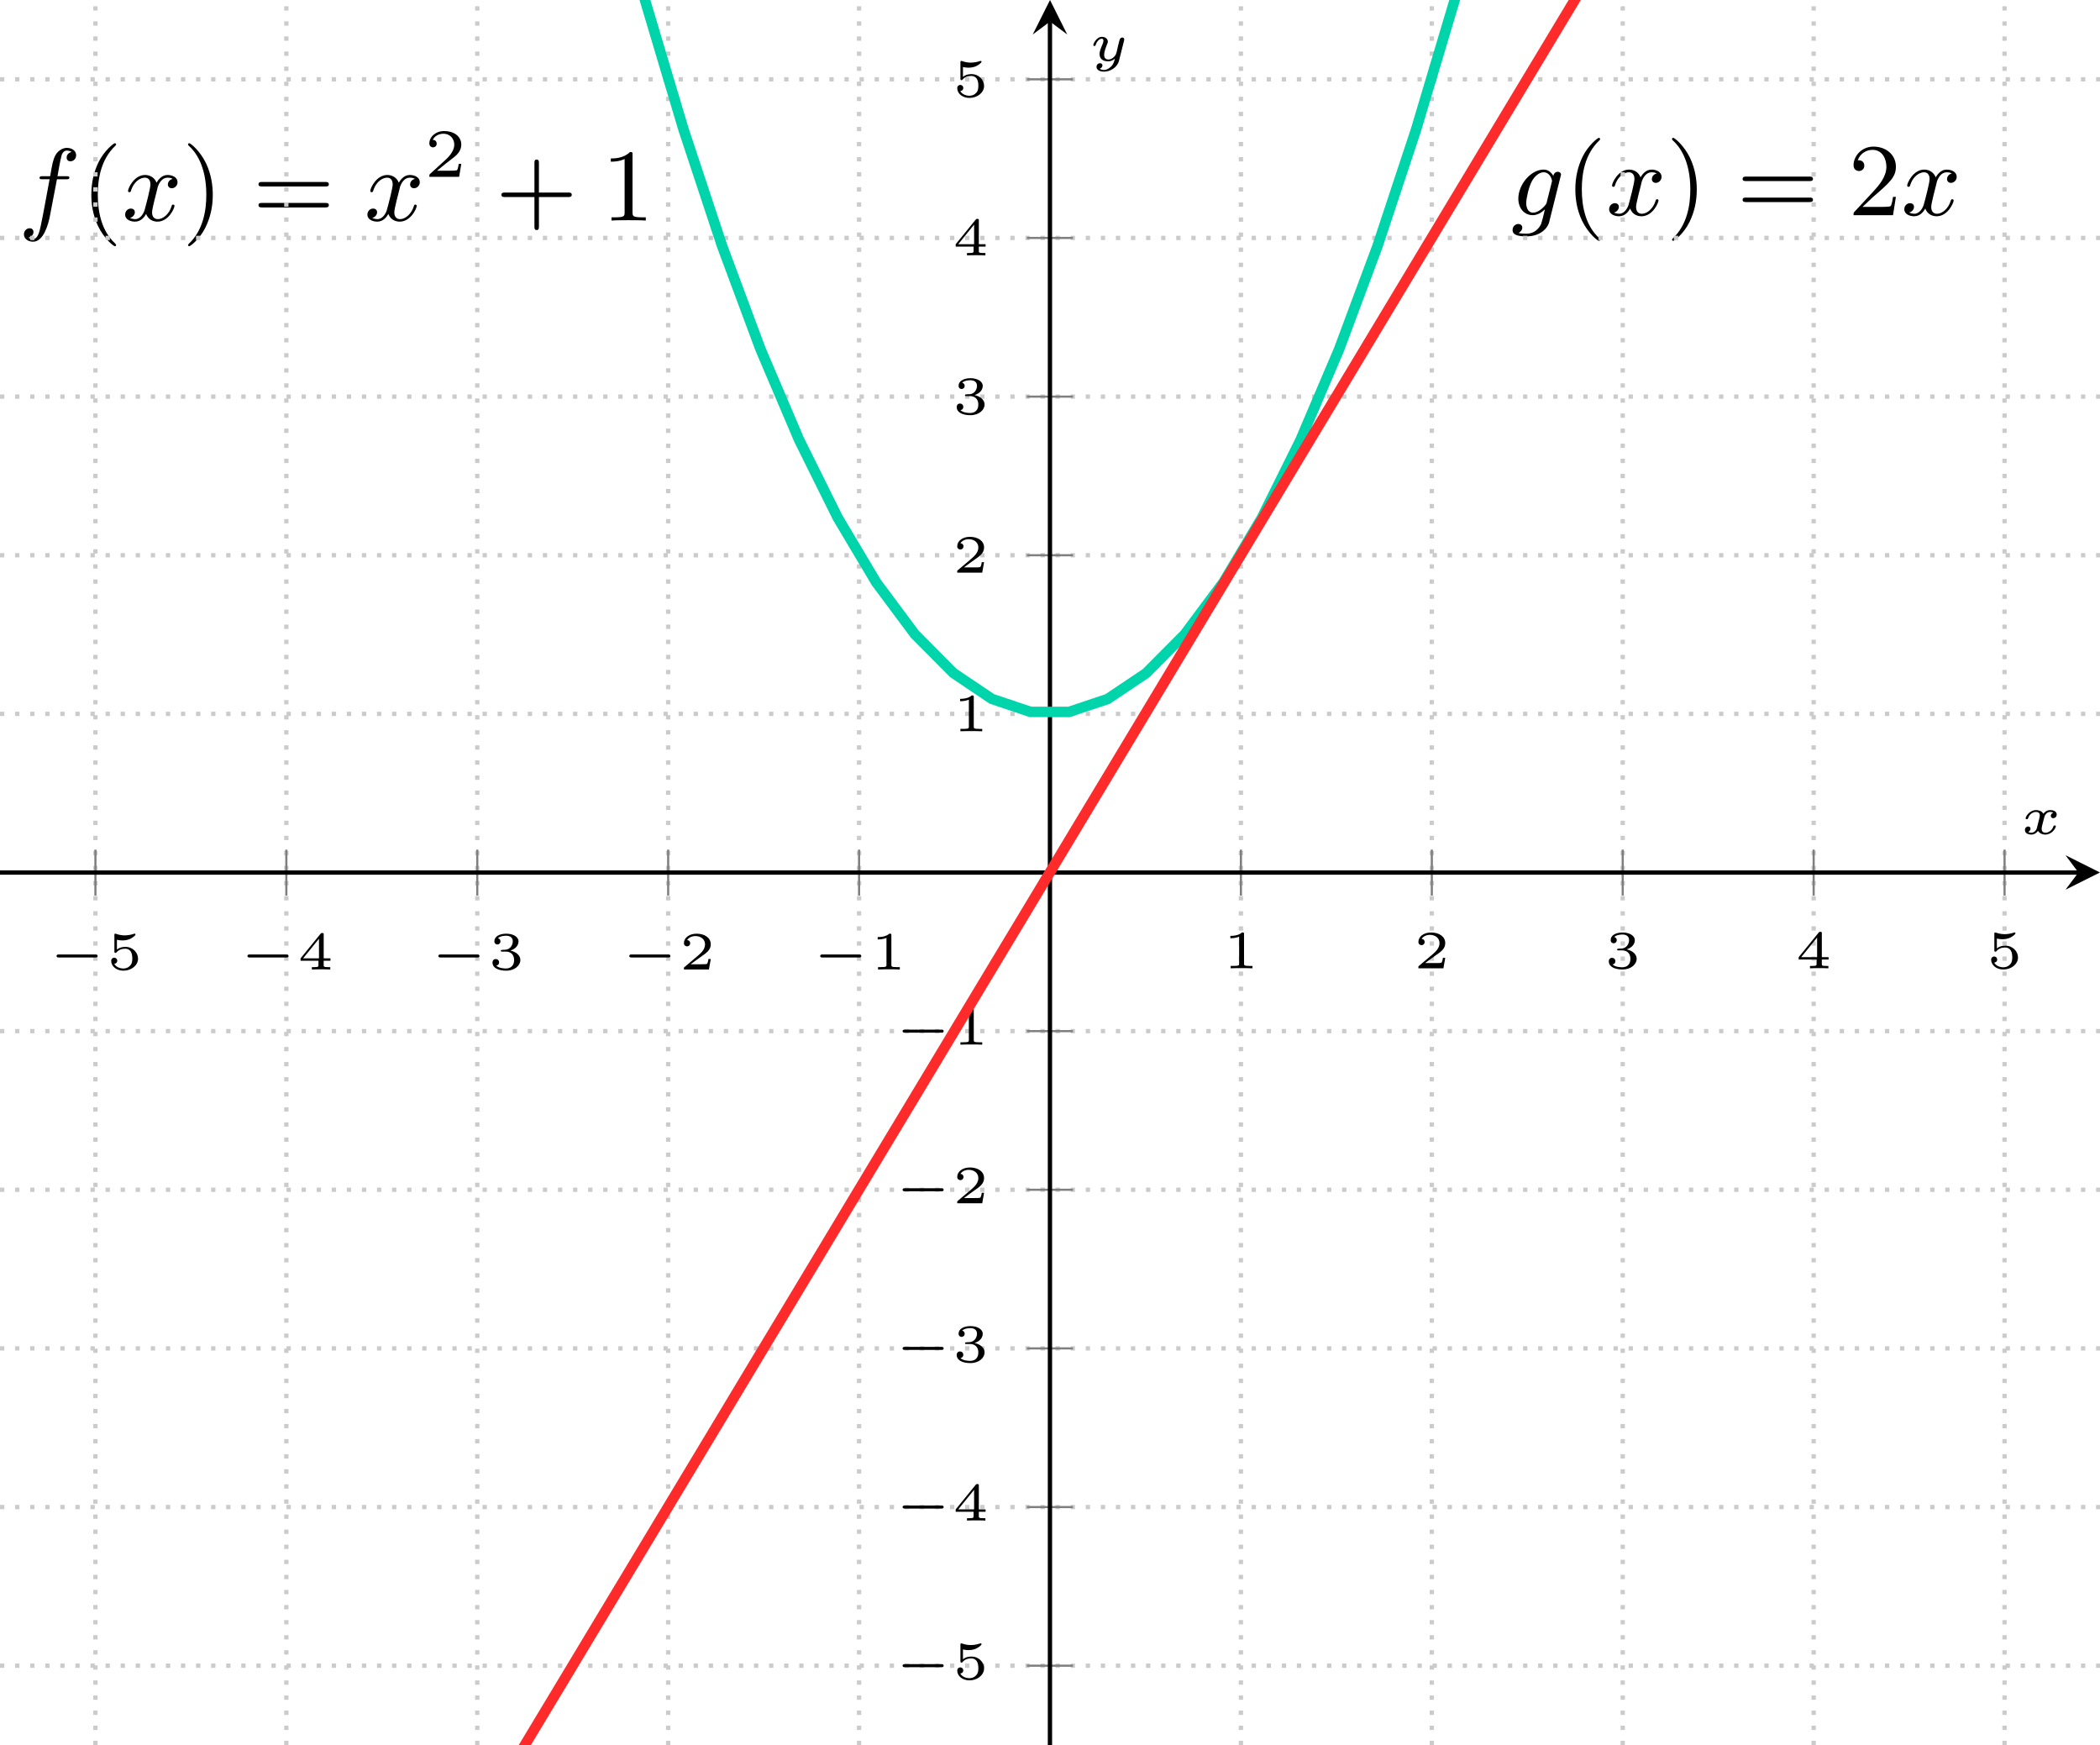 <?xml version="1.0" encoding="UTF-8" standalone="no"?>
<svg
   xmlns:dc="http://purl.org/dc/elements/1.1/"
   xmlns:cc="http://creativecommons.org/ns#"
   xmlns:rdf="http://www.w3.org/1999/02/22-rdf-syntax-ns#"
   xmlns:svg="http://www.w3.org/2000/svg"
   xmlns="http://www.w3.org/2000/svg"
   xmlns:xlink="http://www.w3.org/1999/xlink"
   xmlns:sodipodi="http://sodipodi.sourceforge.net/DTD/sodipodi-0.dtd"
   xmlns:inkscape="http://www.inkscape.org/namespaces/inkscape"
   width="261.874pt"
   height="217.564pt"
   version="1.2"
   viewBox="0 0 261.874 217.564"
   id="svg1025"
   sodipodi:docname="difference_quotient_parabola.svg"
   inkscape:version="1.0.2 (e86c8708, 2021-01-15)">
  <sodipodi:namedview
     pagecolor="#ffffff"
     bordercolor="#666666"
     borderopacity="1"
     objecttolerance="10"
     gridtolerance="10"
     guidetolerance="10"
     inkscape:pageopacity="0"
     inkscape:pageshadow="2"
     inkscape:window-width="1372"
     inkscape:window-height="778"
     id="namedview1027"
     showgrid="false"
     inkscape:zoom="1.3646566"
     inkscape:cx="120.55328"
     inkscape:cy="141.41065"
     inkscape:window-x="876"
     inkscape:window-y="137"
     inkscape:window-maximized="0"
     inkscape:current-layer="svg1025" />
  <defs
     id="defs893">
    <symbol
       id="glyph0-1"
       overflow="visible">
      <path
         d="m 3.359,-3.594 h 0.797 c 0.188,0 0.281,0 0.281,-0.156 0,-0.109 -0.094,-0.109 -0.266,-0.109 H 3.406 c 0.094,-0.547 0.219,-1.281 0.344,-1.766 0.078,-0.344 0.297,-0.469 0.469,-0.469 0.062,0 0.266,0.016 0.422,0.125 -0.188,0.031 -0.438,0.188 -0.438,0.484 0,0.234 0.172,0.328 0.328,0.328 0.25,0 0.5,-0.203 0.5,-0.531 0,-0.406 -0.391,-0.641 -0.812,-0.641 -0.406,0 -0.812,0.297 -1,0.656 -0.203,0.391 -0.266,0.734 -0.453,1.812 H 2.125 c -0.172,0 -0.281,0 -0.281,0.156 0,0.109 0.109,0.109 0.266,0.109 H 2.719 c -0.25,1.312 -0.562,3.094 -0.766,4.031 -0.109,0.5 -0.25,1.172 -0.672,1.172 -0.141,0 -0.328,-0.047 -0.406,-0.125 0.219,-0.031 0.438,-0.219 0.438,-0.484 0,-0.234 -0.172,-0.328 -0.328,-0.328 -0.25,0 -0.5,0.203 -0.5,0.531 0,0.422 0.406,0.641 0.797,0.641 0.906,0 1.328,-1.5 1.469,-2.266 z"
         id="path833" />
    </symbol>
    <symbol
       id="glyph0-2"
       overflow="visible">
      <path
         d="m 4.406,-3.625 c -0.328,0.062 -0.422,0.344 -0.422,0.484 0,0.172 0.125,0.328 0.344,0.328 0.25,0 0.5,-0.219 0.5,-0.531 0,-0.422 -0.453,-0.625 -0.875,-0.625 -0.531,0 -0.844,0.484 -0.953,0.672 -0.172,-0.438 -0.562,-0.672 -1,-0.672 -0.953,0 -1.484,1.156 -1.484,1.391 0,0.078 0.062,0.109 0.125,0.109 0.078,0 0.109,-0.047 0.125,-0.109 0.281,-0.891 0.875,-1.156 1.219,-1.156 0.266,0 0.484,0.172 0.484,0.594 0,0.312 -0.375,1.75 -0.5,2.188 -0.062,0.266 -0.344,0.828 -0.828,0.828 -0.188,0 -0.375,-0.062 -0.453,-0.109 0.234,-0.047 0.422,-0.266 0.422,-0.484 0,-0.234 -0.172,-0.328 -0.344,-0.328 -0.266,0 -0.5,0.219 -0.5,0.531 0,0.438 0.484,0.609 0.859,0.609 0.531,0 0.828,-0.422 0.969,-0.672 0.219,0.594 0.75,0.672 0.984,0.672 0.969,0 1.484,-1.156 1.484,-1.375 0,-0.047 -0.031,-0.109 -0.109,-0.109 -0.109,0 -0.109,0.031 -0.156,0.172 -0.203,0.641 -0.719,1.094 -1.188,1.094 -0.25,0 -0.5,-0.156 -0.5,-0.594 0,-0.203 0.125,-0.688 0.203,-1.031 0.047,-0.156 0.281,-1.125 0.297,-1.188 0.109,-0.328 0.375,-0.797 0.844,-0.797 0.156,0 0.328,0.016 0.453,0.109 z"
         id="path836" />
    </symbol>
    <symbol
       id="glyph0-3"
       overflow="visible">
      <path
         d="m 4.375,-3.531 c 0,-0.141 -0.125,-0.25 -0.281,-0.25 -0.156,0 -0.344,0.109 -0.391,0.359 C 3.5,-3.766 3.219,-3.969 2.859,-3.969 c -1.094,0 -2.203,1.281 -2.203,2.531 C 0.656,-0.594 1.188,0 1.906,0 2.313,0 2.672,-0.219 2.969,-0.5 2.859,0 2.703,0.594 2.641,0.766 c -0.047,0.094 -0.375,0.844 -1.281,0.844 -0.172,0 -0.469,0 -0.688,-0.062 0.172,-0.078 0.328,-0.266 0.328,-0.469 0,-0.188 -0.156,-0.312 -0.344,-0.312 -0.203,0 -0.5,0.156 -0.5,0.531 0,0.438 0.5,0.547 1.219,0.547 1.156,0 1.828,-0.672 1.969,-1.25 z m -1.234,2.359 c -0.031,0.172 -0.047,0.188 -0.188,0.359 -0.453,0.516 -0.844,0.594 -1.016,0.594 -0.438,0 -0.594,-0.438 -0.594,-0.844 0,-0.344 0.203,-1.344 0.484,-1.875 0.219,-0.422 0.625,-0.797 1.031,-0.797 0.578,0 0.734,0.672 0.734,0.75 0,0.031 -0.031,0.094 -0.031,0.141 z"
         id="path839" />
    </symbol>
    <symbol
       id="glyph1-1"
       overflow="visible">
      <path
         d="m 3.062,2.141 c 0,-0.047 -0.031,-0.078 -0.078,-0.141 -1.156,-1.062 -1.516,-2.672 -1.516,-4.25 0,-1.375 0.266,-3.062 1.531,-4.266 0.047,-0.047 0.062,-0.062 0.062,-0.109 0,-0.062 -0.047,-0.109 -0.109,-0.109 -0.109,0 -0.922,0.656 -1.406,1.625 -0.422,0.859 -0.641,1.797 -0.641,2.859 0,0.641 0.078,1.672 0.578,2.719 0.531,1.109 1.359,1.766 1.469,1.766 0.062,0 0.109,-0.031 0.109,-0.094 z"
         id="path842" />
    </symbol>
    <symbol
       id="glyph1-2"
       overflow="visible">
      <path
         d="m 2.672,-2.25 c 0,-0.734 -0.109,-1.719 -0.578,-2.719 -0.531,-1.109 -1.359,-1.766 -1.469,-1.766 -0.094,0 -0.109,0.078 -0.109,0.109 0,0.047 0.016,0.062 0.078,0.125 0.531,0.469 1.516,1.688 1.516,4.25 0,1.281 -0.234,3.062 -1.531,4.281 -0.016,0.016 -0.062,0.062 -0.062,0.109 0,0.016 0.016,0.094 0.109,0.094 0.109,0 0.922,-0.641 1.406,-1.625 0.422,-0.859 0.641,-1.781 0.641,-2.859 z"
         id="path845" />
    </symbol>
    <symbol
       id="glyph1-3"
       overflow="visible">
      <path
         d="m 6.344,-2.969 c 0.125,0 0.297,0 0.297,-0.188 0,-0.203 -0.188,-0.203 -0.328,-0.203 h -5.469 c -0.141,0 -0.328,0 -0.328,0.203 0,0.188 0.172,0.188 0.297,0.188 z m -0.031,1.828 c 0.141,0 0.328,0 0.328,-0.203 0,-0.188 -0.172,-0.188 -0.297,-0.188 h -5.531 c -0.125,0 -0.297,0 -0.297,0.188 0,0.203 0.188,0.203 0.328,0.203 z"
         id="path848" />
    </symbol>
    <symbol
       id="glyph1-4"
       overflow="visible">
      <path
         d="m 6.328,-2.047 c 0.125,0 0.312,0 0.312,-0.203 0,-0.188 -0.172,-0.188 -0.312,-0.188 H 3.781 v -2.562 c 0,-0.141 0,-0.312 -0.203,-0.312 -0.188,0 -0.188,0.188 -0.188,0.312 v 2.562 h -2.562 c -0.125,0 -0.312,0 -0.312,0.188 0,0.203 0.172,0.203 0.312,0.203 h 2.562 v 2.562 c 0,0.141 0,0.312 0.203,0.312 0.188,0 0.188,-0.188 0.188,-0.312 v -2.562 z"
         id="path851" />
    </symbol>
    <symbol
       id="glyph1-5"
       overflow="visible">
      <path
         d="m 2.719,-5.734 c 0,-0.219 0,-0.234 -0.219,-0.234 -0.562,0.562 -1.391,0.562 -1.672,0.562 v 0.281 c 0.172,0 0.719,0 1.203,-0.234 v 4.641 c 0,0.328 -0.016,0.438 -0.859,0.438 H 0.891 V -6e-5 c 0.312,-0.031 1.125,-0.031 1.484,-0.031 0.375,0 1.172,0 1.5,0.031 V -0.281 H 3.594 c -0.844,0 -0.875,-0.109 -0.875,-0.438 z"
         id="path854" />
    </symbol>
    <symbol
       id="glyph1-6"
       overflow="visible">
      <path
         d="m 4.141,-1.594 h -0.25 C 3.875,-1.469 3.797,-0.938 3.687,-0.797 3.625,-0.719 3.016,-0.719 2.828,-0.719 H 1.234 l 0.891,-0.844 c 1.469,-1.266 2.016,-1.75 2.016,-2.656 0,-1.031 -0.844,-1.75 -1.953,-1.75 -1.031,0 -1.734,0.812 -1.734,1.625 0,0.453 0.391,0.5 0.469,0.5 0.203,0 0.469,-0.141 0.469,-0.469 0,-0.266 -0.188,-0.469 -0.469,-0.469 -0.047,0 -0.062,0 -0.109,0.016 0.219,-0.641 0.797,-0.922 1.281,-0.922 0.906,0 1.219,0.844 1.219,1.469 0,0.906 -0.688,1.656 -1.109,2.125 l -1.641,1.766 C 0.453,-0.219 0.453,-0.203 0.453,2e-5 h 3.438 z"
         id="path857" />
    </symbol>
    <symbol
       id="glyph2-1"
       overflow="visible">
      <path
         d="M 3.219,-1.125 H 3 C 2.984,-1.031 2.922,-0.641 2.844,-0.578 2.797,-0.531 2.313,-0.531 2.219,-0.531 H 1.109 l 0.766,-0.625 c 0.203,-0.172 0.734,-0.547 0.922,-0.734 0.172,-0.172 0.422,-0.484 0.422,-0.906 0,-0.75 -0.672,-1.188 -1.484,-1.188 -0.766,0 -1.297,0.516 -1.297,1.078 0,0.297 0.25,0.344 0.312,0.344 0.156,0 0.328,-0.109 0.328,-0.328 0,-0.125 -0.078,-0.328 -0.344,-0.328 0.141,-0.297 0.5,-0.531 0.922,-0.531 0.625,0 0.953,0.469 0.953,0.953 0,0.422 -0.281,0.859 -0.688,1.25 l -1.422,1.297 c -0.062,0.062 -0.062,0.062 -0.062,0.25 h 2.594 z"
         id="path860" />
    </symbol>
    <symbol
       id="glyph3-1"
       overflow="visible">
      <path
         d="m 4.391,-1.109 c 0.078,0 0.203,0 0.203,-0.141 0,-0.141 -0.125,-0.141 -0.203,-0.141 h -3.375 c -0.078,0 -0.219,0 -0.219,0.141 0,0.141 0.141,0.141 0.219,0.141 z"
         id="path863" />
    </symbol>
    <symbol
       id="glyph4-1"
       overflow="visible">
      <path
         d="m 0.984,-2.75 c 0.25,0.062 0.484,0.062 0.531,0.062 0.344,0 0.594,-0.094 0.719,-0.156 0.125,-0.062 0.469,-0.281 0.469,-0.391 0,-0.078 -0.062,-0.078 -0.078,-0.078 -0.016,0 -0.016,0 -0.078,0.016 -0.188,0.062 -0.5,0.141 -0.828,0.141 -0.281,0 -0.547,-0.047 -0.812,-0.141 -0.062,-0.016 -0.062,-0.016 -0.078,-0.016 -0.078,0 -0.078,0.047 -0.078,0.125 v 1.5 c 0,0.094 0,0.156 0.109,0.156 0.047,0 0.047,-0.016 0.094,-0.062 0.188,-0.219 0.453,-0.328 0.797,-0.328 0.281,0 0.453,0.156 0.516,0.266 0.109,0.172 0.141,0.391 0.141,0.641 0,0.203 -0.016,0.484 -0.219,0.672 -0.219,0.234 -0.5,0.25 -0.609,0.25 -0.328,0 -0.688,-0.141 -0.844,-0.438 0.203,-0.016 0.281,-0.156 0.281,-0.281 0,-0.156 -0.125,-0.281 -0.281,-0.281 -0.109,0 -0.281,0.078 -0.281,0.297 0,0.5 0.484,0.906 1.125,0.906 0.75,0 1.359,-0.5 1.359,-1.109 0,-0.562 -0.484,-1.094 -1.172,-1.094 -0.312,0 -0.578,0.078 -0.781,0.25 z"
         id="path866" />
    </symbol>
    <symbol
       id="glyph4-2"
       overflow="visible">
      <path
         d="m 3.078,-0.812 v -0.219 h -0.625 v -2.188 c 0,-0.125 0,-0.156 -0.141,-0.156 -0.094,0 -0.094,0 -0.156,0.078 l -1.844,2.266 v 0.219 h 1.656 v 0.391 c 0,0.156 0,0.203 -0.422,0.203 h -0.188 v 0.219 c 0.234,-0.016 0.562,-0.016 0.859,-0.016 0.281,0 0.609,0 0.844,0.016 v -0.219 H 2.89 c -0.438,0 -0.438,-0.047 -0.438,-0.203 v -0.391 z M 2.016,-2.844 v 1.812 H 0.547 Z"
         id="path869" />
    </symbol>
    <symbol
       id="glyph4-3"
       overflow="visible">
      <path
         d="m 1.641,-1.656 c 0.469,0 0.766,0.297 0.766,0.781 0,0.516 -0.312,0.781 -0.75,0.781 -0.062,0 -0.656,0 -0.906,-0.266 0.203,-0.031 0.266,-0.172 0.266,-0.297 0,-0.188 -0.141,-0.312 -0.312,-0.312 -0.156,0 -0.297,0.109 -0.297,0.328 0,0.516 0.578,0.75 1.266,0.75 0.812,0 1.312,-0.5 1.312,-0.984 0,-0.406 -0.359,-0.75 -0.922,-0.875 0.594,-0.203 0.75,-0.578 0.75,-0.859 0,-0.406 -0.5,-0.703 -1.125,-0.703 -0.625,0 -1.109,0.25 -1.109,0.703 0,0.234 0.188,0.297 0.281,0.297 0.141,0 0.281,-0.109 0.281,-0.297 0,-0.109 -0.062,-0.25 -0.234,-0.281 0.203,-0.219 0.656,-0.234 0.766,-0.234 0.359,0 0.609,0.172 0.609,0.516 0,0.297 -0.188,0.75 -0.703,0.781 -0.141,0 -0.156,0 -0.297,0.016 -0.047,0 -0.109,0 -0.109,0.078 0,0.078 0.047,0.078 0.141,0.078 z"
         id="path872" />
    </symbol>
    <symbol
       id="glyph4-4"
       overflow="visible">
      <path
         d="M 2.938,-0.969 H 2.719 c 0,0.094 -0.062,0.406 -0.141,0.453 -0.031,0.031 -0.453,0.031 -0.531,0.031 H 1.078 C 1.406,-0.719 1.766,-1 2.063,-1.203 c 0.453,-0.312 0.875,-0.594 0.875,-1.125 0,-0.641 -0.609,-0.984 -1.312,-0.984 -0.672,0 -1.172,0.375 -1.172,0.875 0,0.25 0.219,0.297 0.297,0.297 0.125,0 0.281,-0.094 0.281,-0.297 0,-0.172 -0.125,-0.281 -0.281,-0.281 0.141,-0.234 0.438,-0.375 0.766,-0.375 0.484,0 0.891,0.281 0.891,0.766 0,0.422 -0.297,0.75 -0.672,1.062 l -1.219,1.031 c -0.047,0.047 -0.062,0.047 -0.062,0.078 v 0.156 h 2.312 z"
         id="path875" />
    </symbol>
    <symbol
       id="glyph4-5"
       overflow="visible">
      <path
         d="m 1.984,-3.172 c 0,-0.141 -0.016,-0.141 -0.188,-0.141 -0.344,0.312 -0.906,0.312 -1,0.312 H 0.719 v 0.219 H 0.797 c 0.109,0 0.438,-0.016 0.734,-0.141 v 2.5 c 0,0.141 0,0.203 -0.531,0.203 h -0.25 V -2e-5 c 0.266,-0.016 0.719,-0.016 1,-0.016 0.297,0 0.734,0 1.016,0.016 v -0.219 h -0.25 c -0.531,0 -0.531,-0.062 -0.531,-0.203 z"
         id="path878" />
    </symbol>
    <symbol
       id="glyph5-1"
       overflow="visible">
      <path
         d="m 3.094,-1.953 c -0.234,0.062 -0.234,0.281 -0.234,0.297 0,0.078 0.062,0.203 0.234,0.203 0.141,0 0.312,-0.125 0.312,-0.344 0,-0.297 -0.328,-0.406 -0.594,-0.406 -0.328,0 -0.547,0.203 -0.641,0.344 C 2.016,-2.141 1.688,-2.203 1.516,-2.203 c -0.625,0 -0.984,0.594 -0.984,0.766 0,0.078 0.078,0.078 0.109,0.078 0.047,0 0.078,0 0.109,-0.062 0.141,-0.484 0.547,-0.609 0.734,-0.609 0.172,0 0.359,0.062 0.359,0.328 0,0.125 -0.094,0.469 -0.266,1.141 -0.062,0.281 -0.297,0.453 -0.516,0.453 -0.031,0 -0.172,0 -0.297,-0.078 0.219,-0.094 0.219,-0.281 0.219,-0.297 0,-0.141 -0.109,-0.203 -0.219,-0.203 -0.125,0 -0.297,0.094 -0.297,0.328 0,0.312 0.328,0.422 0.594,0.422 0.266,0 0.5,-0.172 0.609,-0.344 0.203,0.297 0.516,0.344 0.672,0.344 0.625,0 0.984,-0.594 0.984,-0.781 0,-0.062 -0.078,-0.062 -0.109,-0.062 -0.078,0 -0.094,0.031 -0.109,0.062 -0.141,0.453 -0.516,0.609 -0.734,0.609 -0.156,0 -0.359,-0.062 -0.359,-0.344 0,-0.062 0,-0.094 0.031,-0.266 0.094,-0.344 0.219,-0.891 0.266,-0.984 0.062,-0.125 0.234,-0.328 0.484,-0.328 0.016,0 0.188,0 0.297,0.078 z"
         id="path881" />
    </symbol>
    <symbol
       id="glyph5-2"
       overflow="visible">
      <path
         d="m 3.297,-1.859 c 0.016,-0.078 0.016,-0.109 0.016,-0.109 0,-0.109 -0.078,-0.172 -0.172,-0.172 -0.203,0 -0.25,0.172 -0.281,0.297 l -0.109,0.422 -0.141,0.625 c -0.031,0.062 -0.047,0.156 -0.062,0.188 0,0.031 -0.266,0.5 -0.688,0.5 -0.234,0 -0.406,-0.109 -0.406,-0.438 0,-0.266 0.141,-0.641 0.281,-1 0.031,-0.047 0.062,-0.141 0.062,-0.219 0,-0.25 -0.234,-0.438 -0.547,-0.438 -0.516,0 -0.797,0.641 -0.797,0.766 0,0.078 0.078,0.078 0.109,0.078 0.078,0 0.078,-0.031 0.109,-0.094 0.109,-0.344 0.344,-0.578 0.562,-0.578 0.094,0 0.156,0.047 0.156,0.188 0,0.094 -0.031,0.172 -0.062,0.266 -0.25,0.594 -0.297,0.766 -0.297,0.969 0,0.547 0.469,0.672 0.797,0.672 0.281,0 0.5,-0.141 0.625,-0.25 -0.078,0.281 -0.125,0.5 -0.359,0.734 -0.125,0.109 -0.359,0.312 -0.656,0.312 -0.094,0 -0.281,-0.016 -0.391,-0.125 0.219,-0.062 0.25,-0.25 0.25,-0.297 0,-0.141 -0.125,-0.203 -0.219,-0.203 -0.156,0 -0.328,0.109 -0.328,0.344 0,0.25 0.266,0.438 0.688,0.438 0.562,0 1.234,-0.375 1.391,-1.016 z"
         id="path884" />
    </symbol>
    <clipPath
       id="clip1">
      <path
         d="m 14.375,14.367 h 194.27 V 86 H 14.375 Z"
         id="path887" />
    </clipPath>
    <clipPath
       id="clip2">
      <path
         d="m 14.375,14.367 h 194.27 v 161.4 H 14.375 Z"
         id="path890" />
    </clipPath>
  </defs>
  <g
     id="g927"
     transform="matrix(1.432,0,0,1.432,-27.353,-25.121)">
    <use
       x="20.702"
       y="36.745"
       xlink:href="#glyph0-1"
       id="use895"
       width="100%"
       height="100%" />
    <use
       x="26.15"
       y="36.745"
       xlink:href="#glyph1-1"
       id="use897"
       width="100%"
       height="100%" />
    <use
       x="29.734"
       y="36.745"
       xlink:href="#glyph0-2"
       id="use899"
       width="100%"
       height="100%" />
    <use
       x="34.958"
       y="36.745"
       xlink:href="#glyph1-2"
       id="use901"
       width="100%"
       height="100%" />
    <use
       x="41.097"
       y="36.745"
       xlink:href="#glyph1-3"
       id="use903"
       width="100%"
       height="100%" />
    <use
       x="50.829"
       y="36.745"
       xlink:href="#glyph0-2"
       id="use905"
       width="100%"
       height="100%" />
    <use
       x="56.052"
       y="32.936"
       xlink:href="#glyph2-1"
       id="use907"
       width="100%"
       height="100%" />
    <use
       x="62.251"
       y="36.745"
       xlink:href="#glyph1-4"
       id="use909"
       width="100%"
       height="100%" />
    <use
       x="71.463"
       y="36.745"
       xlink:href="#glyph1-5"
       id="use911"
       width="100%"
       height="100%" />
    <use
       x="150.665"
       y="36.277"
       xlink:href="#glyph0-3"
       id="use913"
       width="100%"
       height="100%" />
    <use
       x="155.381"
       y="36.277"
       xlink:href="#glyph1-1"
       id="use915"
       width="100%"
       height="100%" />
    <use
       x="158.965"
       y="36.277"
       xlink:href="#glyph0-2"
       id="use917"
       width="100%"
       height="100%" />
    <use
       x="164.188"
       y="36.277"
       xlink:href="#glyph1-2"
       id="use919"
       width="100%"
       height="100%" />
    <use
       x="170.336"
       y="36.277"
       xlink:href="#glyph1-3"
       id="use921"
       width="100%"
       height="100%" />
    <use
       x="180.059"
       y="36.277"
       xlink:href="#glyph1-6"
       id="use923"
       width="100%"
       height="100%" />
    <use
       x="184.667"
       y="36.277"
       xlink:href="#glyph0-2"
       id="use925"
       width="100%"
       height="100%" />
  </g>
  <g
     fill="none"
     stroke-miterlimit="10"
     id="g939"
     transform="matrix(1.348,0,0,1.348,-19.377,-19.366)">
    <path
       transform="matrix(1,0,0,-1,-65.102,388.52)"
       d="m 88.305,212.75 v 161.4 m 17.66,-161.4 v 161.4 m 17.664,-161.4 v 161.4 m 17.66,-161.4 v 161.4 m 17.66,-161.4 v 161.4 m 35.324,-161.4 v 161.4 m 17.66,-161.4 v 161.4 m 17.66,-161.4 v 161.4 m 17.664,-161.4 v 161.4 m 17.66,-161.4 v 161.4"
       stroke="#cbcbcb"
       stroke-dasharray="0.399, 0.996"
       stroke-width="0.399"
       id="path929" />
    <path
       transform="matrix(1,0,0,-1,-65.102,388.52)"
       d="m 79.477,220.09 h 194.27 m -194.27,14.672 h 194.27 m -194.27,14.676 h 194.27 M 79.477,264.11 h 194.27 m -194.27,14.672 h 194.27 m -194.27,29.344 h 194.27 m -194.27,14.672 h 194.27 M 79.477,337.47 h 194.27 m -194.27,14.676 h 194.27 m -194.27,14.672 h 194.27"
       stroke="#cbcbcb"
       stroke-dasharray="0.399, 0.996"
       stroke-width="0.399"
       id="path931" />
    <path
       transform="matrix(1,0,0,-1,-65.102,388.52)"
       d="m 88.305,291.32 v 4.25 m 17.66,-4.25 v 4.25 m 17.664,-4.25 v 4.25 m 17.66,-4.25 v 4.25 m 17.66,-4.25 v 4.25 m 35.324,-4.25 v 4.25 m 17.66,-4.25 v 4.25 m 17.66,-4.25 v 4.25 m 17.664,-4.25 v 4.25 m 17.66,-4.25 v 4.25"
       stroke="#7f7f7f"
       stroke-width="0.199"
       id="path933" />
    <path
       transform="matrix(1,0,0,-1,-65.102,388.52)"
       d="m 174.48,220.09 h 4.254 m -4.254,14.672 h 4.254 m -4.254,14.676 h 4.254 M 174.48,264.11 h 4.254 m -4.254,14.672 h 4.254 m -4.254,29.344 h 4.254 m -4.254,14.672 h 4.254 M 174.48,337.47 h 4.254 m -4.254,14.676 h 4.254 m -4.254,14.672 h 4.254"
       stroke="#7f7f7f"
       stroke-width="0.199"
       id="path935" />
    <path
       transform="matrix(1,0,0,-1,-65.102,388.52)"
       d="m 79.477,293.45 h 192.28"
       stroke="#000000"
       stroke-width="0.399"
       id="path937" />
  </g>
  <path
     d="m 261.874,108.779 -4.302,-2.148 1.611,2.148 -1.611,2.148"
     id="path941"
     style="stroke-width:1.348" />
  <path
     d="M 130.931,217.564 V 2.686"
     fill="none"
     stroke="#000000"
     stroke-miterlimit="10"
     stroke-width="0.537"
     id="path943" />
  <g
     id="g1007"
     transform="matrix(1.348,0,0,1.348,-19.377,-19.366)">
    <path
       d="m 111.51,14.367 -1.598,3.188 1.598,-1.195 1.594,1.195"
       id="path945" />
    <use
       x="18.81"
       y="104.037"
       xlink:href="#glyph3-1"
       id="use947"
       width="100%"
       height="100%" />
    <use
       x="24.206"
       y="104.037"
       xlink:href="#glyph4-1"
       id="use949"
       width="100%"
       height="100%" />
    <use
       x="36.471"
       y="104.037"
       xlink:href="#glyph3-1"
       id="use951"
       width="100%"
       height="100%" />
    <use
       x="41.867"
       y="104.037"
       xlink:href="#glyph4-2"
       id="use953"
       width="100%"
       height="100%" />
    <use
       x="54.132"
       y="104.037"
       xlink:href="#glyph3-1"
       id="use955"
       width="100%"
       height="100%" />
    <use
       x="59.528"
       y="104.037"
       xlink:href="#glyph4-3"
       id="use957"
       width="100%"
       height="100%" />
    <use
       x="71.793"
       y="104.037"
       xlink:href="#glyph3-1"
       id="use959"
       width="100%"
       height="100%" />
    <use
       x="77.189"
       y="104.037"
       xlink:href="#glyph4-4"
       id="use961"
       width="100%"
       height="100%" />
    <use
       x="89.454"
       y="104.037"
       xlink:href="#glyph3-1"
       id="use963"
       width="100%"
       height="100%" />
    <use
       x="94.85"
       y="104.037"
       xlink:href="#glyph4-5"
       id="use965"
       width="100%"
       height="100%" />
    <use
       x="127.474"
       y="103.926"
       xlink:href="#glyph4-5"
       id="use967"
       width="100%"
       height="100%" />
    <use
       x="145.135"
       y="103.926"
       xlink:href="#glyph4-4"
       id="use969"
       width="100%"
       height="100%" />
    <use
       x="162.796"
       y="103.926"
       xlink:href="#glyph4-3"
       id="use971"
       width="100%"
       height="100%" />
    <use
       x="180.457"
       y="103.926"
       xlink:href="#glyph4-2"
       id="use973"
       width="100%"
       height="100%" />
    <use
       x="198.118"
       y="103.926"
       xlink:href="#glyph4-1"
       id="use975"
       width="100%"
       height="100%" />
    <use
       x="97.075"
       y="169.677"
       xlink:href="#glyph3-1"
       id="use977"
       width="100%"
       height="100%" />
    <use
       x="102.472"
       y="169.677"
       xlink:href="#glyph4-1"
       id="use979"
       width="100%"
       height="100%" />
    <use
       x="97.075"
       y="155.005"
       xlink:href="#glyph3-1"
       id="use981"
       width="100%"
       height="100%" />
    <use
       x="102.472"
       y="155.005"
       xlink:href="#glyph4-2"
       id="use983"
       width="100%"
       height="100%" />
    <use
       x="97.075"
       y="140.332"
       xlink:href="#glyph3-1"
       id="use985"
       width="100%"
       height="100%" />
    <use
       x="102.472"
       y="140.332"
       xlink:href="#glyph4-3"
       id="use987"
       width="100%"
       height="100%" />
    <use
       x="97.075"
       y="125.66"
       xlink:href="#glyph3-1"
       id="use989"
       width="100%"
       height="100%" />
    <use
       x="102.472"
       y="125.66"
       xlink:href="#glyph4-4"
       id="use991"
       width="100%"
       height="100%" />
    <use
       x="97.075"
       y="110.988"
       xlink:href="#glyph3-1"
       id="use993"
       width="100%"
       height="100%" />
    <use
       x="102.472"
       y="110.988"
       xlink:href="#glyph4-5"
       id="use995"
       width="100%"
       height="100%" />
    <use
       x="102.472"
       y="82.003"
       xlink:href="#glyph4-5"
       id="use997"
       width="100%"
       height="100%" />
    <use
       x="102.472"
       y="67.331"
       xlink:href="#glyph4-4"
       id="use999"
       width="100%"
       height="100%" />
    <use
       x="102.472"
       y="52.659"
       xlink:href="#glyph4-3"
       id="use1001"
       width="100%"
       height="100%" />
    <use
       x="102.472"
       y="37.986"
       xlink:href="#glyph4-2"
       id="use1003"
       width="100%"
       height="100%" />
    <use
       x="102.472"
       y="23.314"
       xlink:href="#glyph4-1"
       id="use1005"
       width="100%"
       height="100%" />
  </g>
  <g
     clip-path="url(#clip1)"
     id="g1011"
     transform="matrix(1.348,0,0,1.348,-19.377,-19.366)">
    <path
       transform="matrix(1,0,0,-1,-65.102,388.52)"
       d="m 4.375e-4,1775.4 3.566,-58.68 3.57,-57.484 3.566,-56.285 3.566,-55.09 3.57,-53.891 3.566,-52.691 3.566,-51.496 3.57,-50.301 3.566,-49.098 3.566,-47.906 3.57,-46.703 3.566,-45.512 3.566,-44.309 3.57,-43.113 3.566,-41.918 3.566,-40.715 3.57,-39.523 3.566,-38.324 3.566,-37.125 3.57,-35.926 3.566,-34.73 3.566,-33.535 3.57,-32.336 3.566,-31.137 3.57,-29.941 3.566,-28.742 3.566,-27.547 3.57,-26.348 3.566,-25.152 3.566,-23.953 3.57,-22.754 3.566,-21.559 3.566,-20.359 3.57,-19.164 3.566,-17.965 3.566,-16.77 3.57,-15.57 3.566,-14.371 3.566,-13.176 3.57,-11.98 3.566,-10.777 3.566,-9.586 3.57,-8.383 3.566,-7.188 3.566,-5.992 3.57,-4.793 3.566,-3.594 3.566,-2.398 3.57,-1.199 3.566,-0.004 3.57,1.195 3.566,2.391 3.566,3.59 3.57,4.789 3.566,5.984 3.566,7.184 3.57,8.379 3.566,9.578 3.566,10.773 3.57,11.973 3.566,13.172 3.566,14.367 3.57,15.562 3.566,16.766 3.566,17.957 3.57,19.16 3.566,20.355 3.566,21.551 3.57,22.75 3.566,23.949 3.566,25.145 3.57,26.344 3.566,27.539 3.566,28.738 3.57,29.934 3.566,31.133 3.566,32.332 3.57,33.527 3.566,34.727 3.57,35.922 3.566,37.121 3.566,38.316 3.57,39.516 3.566,40.711 3.566,41.91 3.57,43.109 3.566,44.305 3.566,45.504 3.57,46.699 3.566,47.898 3.566,49.098 3.57,50.293 3.566,51.488 3.566,52.688 3.57,53.887 3.566,55.082 3.566,56.281 3.57,57.48 3.566,58.676"
       fill="none"
       stroke="#f07f7f"
       stroke-miterlimit="10"
       stroke-width=".399"
       id="path1009"
       style="stroke:#00d4aa;stroke-width:0.967;stroke-miterlimit:10;stroke-dasharray:none" />
  </g>
  <g
     clip-path="url(#clip2)"
     id="g1015"
     transform="matrix(1.348,0,0,1.348,-19.377,-19.366)">
    <path
       transform="matrix(1,0,0,-1,-65.102,388.52)"
       d="m 4.375e-4,-6.25e-4 3.566,5.93 3.57,5.926 3.566,5.93 3.566,5.926 3.57,5.93 3.566,5.93 3.566,5.926 3.57,5.93 3.566,5.926 3.566,5.93 3.57,5.926 7.133,11.859 3.57,5.926 3.566,5.93 3.566,5.926 3.57,5.93 3.566,5.926 3.566,5.93 3.57,5.926 7.133,11.859 3.57,5.926 3.566,5.93 3.57,5.926 3.566,5.93 3.566,5.926 3.57,5.93 3.566,5.926 3.566,5.93 3.57,5.93 3.566,5.926 3.566,5.93 3.57,5.926 3.566,5.93 3.566,5.926 3.57,5.93 3.566,5.93 3.566,5.926 3.57,5.93 3.566,5.926 3.566,5.93 3.57,5.926 7.133,11.859 3.57,5.926 3.566,5.93 3.566,5.926 3.57,5.93 3.566,5.926 3.57,5.93 3.566,5.926 3.566,5.93 3.57,5.93 3.566,5.926 3.566,5.93 3.57,5.926 3.566,5.93 3.566,5.926 3.57,5.93 3.566,5.93 3.566,5.926 3.57,5.93 3.566,5.926 3.566,5.93 3.57,5.926 7.133,11.859 3.57,5.926 3.566,5.93 3.566,5.926 3.57,5.93 3.566,5.926 3.566,5.93 3.57,5.926 7.133,11.859 3.57,5.926 3.566,5.93 3.57,5.926 3.566,5.93 3.566,5.926 3.57,5.93 3.566,5.93 3.566,5.926 3.57,5.93 3.566,5.926 3.566,5.93 3.57,5.926 3.566,5.93 3.566,5.926 3.57,5.93 3.566,5.93 3.566,5.926 3.57,5.93 3.566,5.926 3.566,5.93 3.57,5.926 3.566,5.93"
       fill="none"
       stroke="#1fb1a9"
       stroke-miterlimit="10"
       stroke-width=".399"
       id="path1013"
       style="stroke:#ff2a2a;stroke-width:0.967;stroke-miterlimit:10;stroke-dasharray:none" />
  </g>
  <g
     id="g1019"
     transform="matrix(1.348,0,0,1.348,-19.377,-19.366)">
    <use
       x="201.232"
       y="91.495"
       xlink:href="#glyph5-1"
       id="use1017"
       width="100%"
       height="100%" />
  </g>
  <g
     id="g1023"
     transform="matrix(1.348,0,0,1.348,-19.377,-19.366)">
    <use
       x="115.064"
       y="19.978"
       xlink:href="#glyph5-2"
       id="use1021"
       width="100%"
       height="100%" />
  </g>
</svg>
